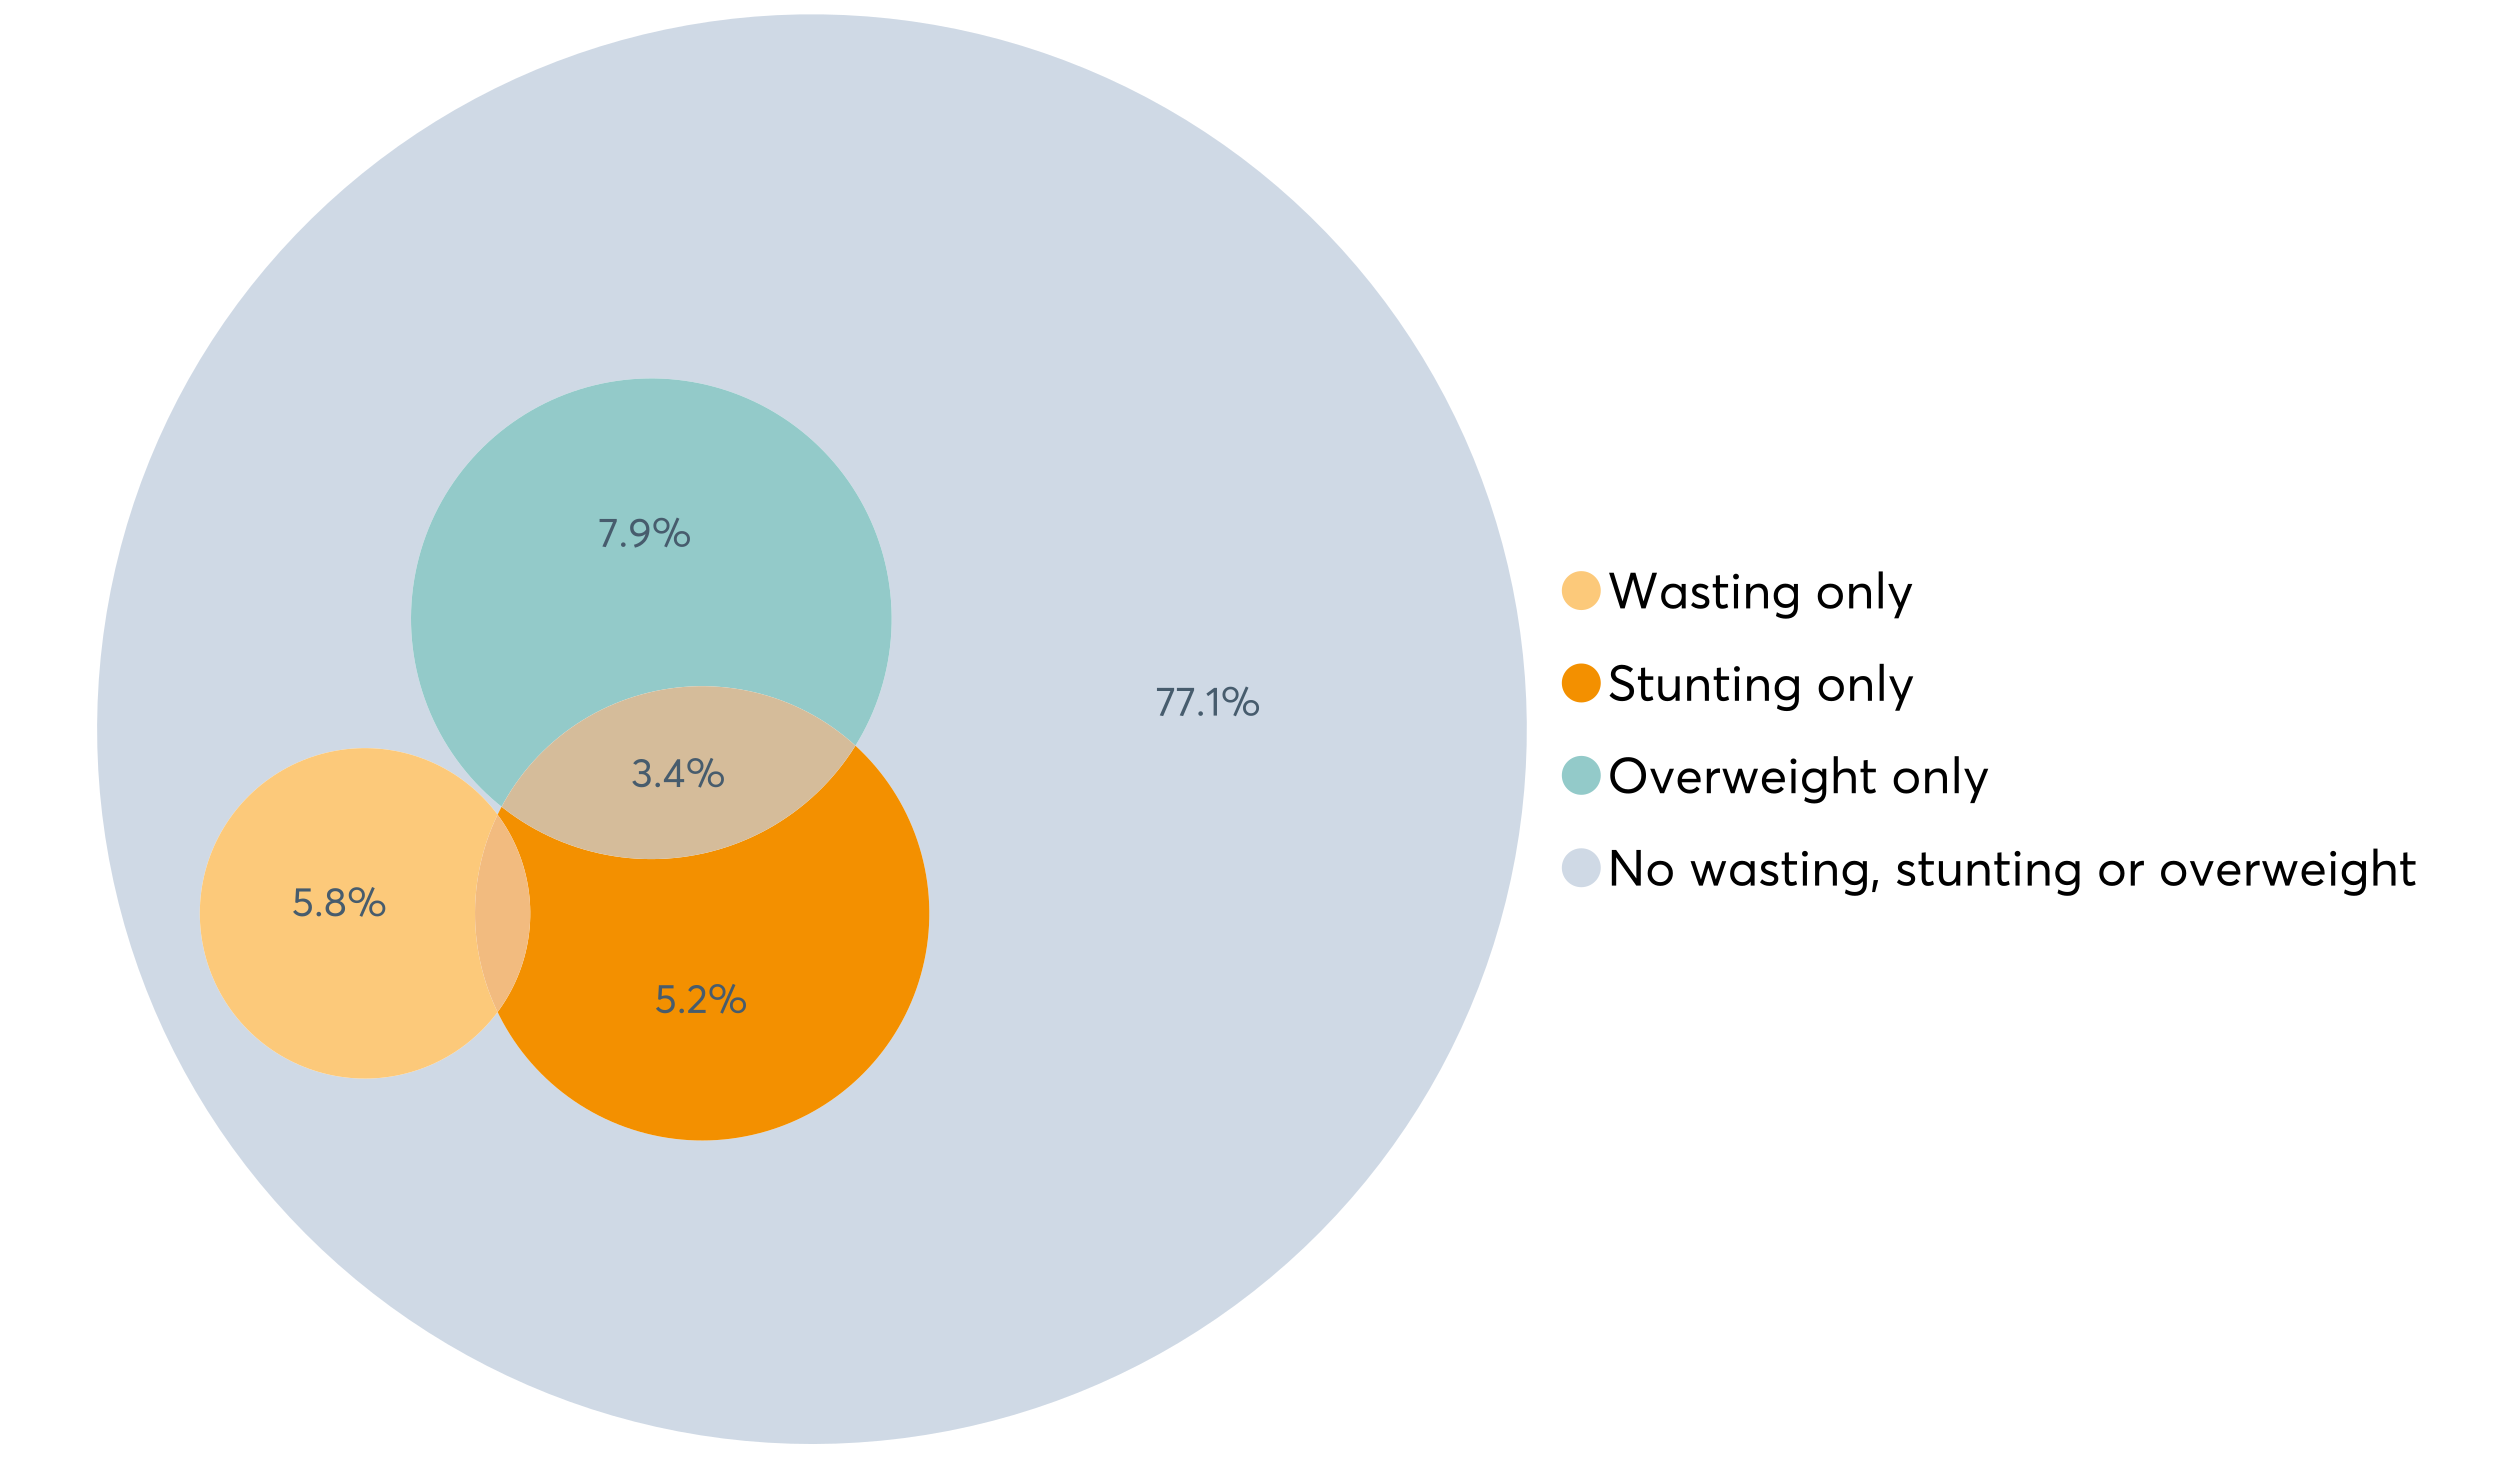 <?xml version="1.0" encoding="UTF-8"?>
<svg xmlns="http://www.w3.org/2000/svg" xmlns:xlink="http://www.w3.org/1999/xlink" width="1234.286pt" height="720pt" viewBox="0 0 1234.286 720" version="1.1">
<defs>
<g>
<symbol overflow="visible" id="glyph0-0">
<path style="stroke:none;" d=""/>
</symbol>
<symbol overflow="visible" id="glyph0-1">
<path style="stroke:none;" d="M 22.234 -17.609 L 24.547 -17.609 L 18.906 0 L 16.828 0 L 12.75 -14.438 L 12.734 -14.438 L 8.578 0 L 6.5 0 L 0.875 -17.609 L 3.172 -17.609 L 7.516 -3.547 L 7.562 -3.547 L 11.531 -17.609 L 13.891 -17.609 L 17.859 -3.5 L 17.891 -3.5 Z M 22.234 -17.609 "/>
</symbol>
<symbol overflow="visible" id="glyph0-2">
<path style="stroke:none;" d="M 11.297 -12.078 L 13.297 -12.078 L 13.297 0 L 11.359 0 L 11.359 -1.906 L 11.344 -1.906 C 10.312 -0.531 8.906 0.156 7.125 0.156 C 5.414 0.156 4 -0.406 2.875 -1.531 C 1.75 -2.656 1.188 -4.129 1.188 -5.953 C 1.188 -7.742 1.742 -9.238 2.859 -10.438 C 3.984 -11.633 5.395 -12.234 7.094 -12.234 C 8.812 -12.234 10.203 -11.578 11.266 -10.266 L 11.297 -10.266 Z M 7.297 -1.688 C 8.422 -1.688 9.379 -2.086 10.172 -2.891 C 10.961 -3.691 11.359 -4.711 11.359 -5.953 C 11.359 -7.191 10.973 -8.238 10.203 -9.094 C 9.441 -9.945 8.477 -10.375 7.312 -10.375 C 6.156 -10.375 5.18 -9.961 4.391 -9.141 C 3.609 -8.328 3.219 -7.266 3.219 -5.953 C 3.219 -4.711 3.594 -3.691 4.344 -2.891 C 5.102 -2.086 6.086 -1.688 7.297 -1.688 Z M 7.297 -1.688 "/>
</symbol>
<symbol overflow="visible" id="glyph0-3">
<path style="stroke:none;" d="M 5.609 0.156 C 3.734 0.156 2.156 -0.426 0.875 -1.594 L 1.906 -3.094 C 2.945 -2.133 4.18 -1.656 5.609 -1.656 C 6.305 -1.656 6.859 -1.812 7.266 -2.125 C 7.68 -2.445 7.891 -2.832 7.891 -3.281 C 7.891 -3.738 7.688 -4.086 7.281 -4.328 C 6.875 -4.566 6.164 -4.859 5.156 -5.203 C 5.094 -5.223 5.047 -5.242 5.016 -5.266 C 3.836 -5.672 2.938 -6.141 2.312 -6.672 C 1.695 -7.203 1.391 -7.973 1.391 -8.984 C 1.391 -9.91 1.766 -10.68 2.516 -11.297 C 3.266 -11.922 4.223 -12.234 5.391 -12.234 C 6.922 -12.234 8.301 -11.738 9.531 -10.75 L 8.484 -9.156 C 7.523 -9.977 6.457 -10.391 5.281 -10.391 C 4.801 -10.391 4.367 -10.258 3.984 -10 C 3.609 -9.738 3.422 -9.398 3.422 -8.984 C 3.422 -8.555 3.609 -8.207 3.984 -7.938 C 4.359 -7.676 4.93 -7.395 5.703 -7.094 C 5.836 -7.039 6.082 -6.945 6.438 -6.812 C 6.789 -6.688 7.023 -6.598 7.141 -6.547 C 7.254 -6.492 7.453 -6.406 7.734 -6.281 C 8.016 -6.164 8.207 -6.078 8.312 -6.016 C 8.414 -5.961 8.566 -5.867 8.766 -5.734 C 8.973 -5.598 9.113 -5.477 9.188 -5.375 C 9.258 -5.281 9.359 -5.148 9.484 -4.984 C 9.609 -4.816 9.695 -4.656 9.75 -4.5 C 9.801 -4.344 9.844 -4.16 9.875 -3.953 C 9.906 -3.742 9.922 -3.523 9.922 -3.297 C 9.922 -2.305 9.547 -1.484 8.797 -0.828 C 8.055 -0.172 6.992 0.156 5.609 0.156 Z M 5.609 0.156 "/>
</symbol>
<symbol overflow="visible" id="glyph0-4">
<path style="stroke:none;" d="M 5.328 0.156 C 3.234 0.156 2.188 -1.094 2.188 -3.594 L 2.188 -10.344 L 0.641 -10.344 L 0.641 -12.078 L 2.188 -12.078 L 2.188 -16.203 L 4.188 -16.422 L 4.188 -12.078 L 8.219 -12.078 L 8.219 -10.344 L 4.188 -10.344 L 4.188 -3.891 C 4.188 -3.148 4.297 -2.602 4.516 -2.25 C 4.742 -1.906 5.133 -1.734 5.688 -1.734 C 6.312 -1.734 6.988 -1.941 7.719 -2.359 L 8.266 -0.594 C 7.367 -0.094 6.391 0.156 5.328 0.156 Z M 5.328 0.156 "/>
</symbol>
<symbol overflow="visible" id="glyph0-5">
<path style="stroke:none;" d="M 3.094 -14.312 C 2.688 -14.312 2.344 -14.445 2.062 -14.719 C 1.789 -15 1.656 -15.336 1.656 -15.734 C 1.656 -16.129 1.789 -16.461 2.062 -16.734 C 2.344 -17.004 2.688 -17.141 3.094 -17.141 C 3.5 -17.141 3.844 -17 4.125 -16.719 C 4.406 -16.438 4.547 -16.109 4.547 -15.734 C 4.547 -15.336 4.406 -15 4.125 -14.719 C 3.844 -14.445 3.5 -14.312 3.094 -14.312 Z M 2.078 0 L 2.078 -12.078 L 4.094 -12.078 L 4.094 0 Z M 2.078 0 "/>
</symbol>
<symbol overflow="visible" id="glyph0-6">
<path style="stroke:none;" d="M 8.344 -12.234 C 9.676 -12.234 10.727 -11.805 11.5 -10.953 C 12.281 -10.098 12.672 -8.836 12.672 -7.172 L 12.672 0 L 10.672 0 L 10.672 -6.594 C 10.672 -9.113 9.688 -10.375 7.719 -10.375 C 6.562 -10.375 5.641 -9.988 4.953 -9.219 C 4.266 -8.445 3.922 -7.383 3.922 -6.031 L 3.922 0 L 1.906 0 L 1.906 -12.078 L 3.922 -12.078 L 3.922 -9.969 L 3.938 -9.969 C 5 -11.477 6.469 -12.234 8.344 -12.234 Z M 8.344 -12.234 "/>
</symbol>
<symbol overflow="visible" id="glyph0-7">
<path style="stroke:none;" d="M 11.094 -12.078 L 13.078 -12.078 L 13.078 -0.922 C 13.078 0.93 12.594 2.391 11.625 3.453 C 10.656 4.523 9.16 5.062 7.141 5.062 C 5.328 5.062 3.691 4.625 2.234 3.75 L 2.703 1.891 C 4.211 2.734 5.66 3.156 7.047 3.156 C 8.348 3.156 9.348 2.816 10.047 2.141 C 10.754 1.473 11.109 0.629 11.109 -0.391 L 11.109 -2.078 L 11.062 -2.078 C 10.051 -0.836 8.688 -0.219 6.969 -0.219 C 5.312 -0.219 3.922 -0.77 2.797 -1.875 C 1.672 -2.988 1.109 -4.43 1.109 -6.203 C 1.109 -7.922 1.66 -9.352 2.766 -10.5 C 3.867 -11.656 5.238 -12.234 6.875 -12.234 C 8.57 -12.234 9.961 -11.617 11.047 -10.391 L 11.094 -10.391 Z M 7.125 -2.109 C 8.332 -2.109 9.305 -2.5 10.047 -3.281 C 10.797 -4.07 11.172 -5.078 11.172 -6.297 C 11.172 -7.492 10.785 -8.469 10.016 -9.219 C 9.242 -9.969 8.281 -10.344 7.125 -10.344 C 5.977 -10.344 5.031 -9.957 4.281 -9.188 C 3.539 -8.426 3.172 -7.457 3.172 -6.281 C 3.172 -5.02 3.551 -4.008 4.312 -3.25 C 5.07 -2.488 6.008 -2.109 7.125 -2.109 Z M 7.125 -2.109 "/>
</symbol>
<symbol overflow="visible" id="glyph0-8">
<path style="stroke:none;" d=""/>
</symbol>
<symbol overflow="visible" id="glyph0-9">
<path style="stroke:none;" d="M 7.422 0.156 C 5.566 0.156 4.062 -0.43 2.906 -1.609 C 1.75 -2.785 1.172 -4.258 1.172 -6.031 C 1.172 -7.801 1.75 -9.273 2.906 -10.453 C 4.062 -11.641 5.566 -12.234 7.422 -12.234 C 9.203 -12.234 10.68 -11.656 11.859 -10.5 C 13.035 -9.344 13.625 -7.852 13.625 -6.031 C 13.625 -4.207 13.035 -2.719 11.859 -1.562 C 10.68 -0.414 9.203 0.156 7.422 0.156 Z M 7.422 -1.688 C 8.598 -1.688 9.586 -2.094 10.391 -2.906 C 11.191 -3.727 11.594 -4.77 11.594 -6.031 C 11.594 -7.301 11.191 -8.344 10.391 -9.156 C 9.598 -9.969 8.609 -10.375 7.422 -10.375 C 6.18 -10.375 5.164 -9.953 4.375 -9.109 C 3.594 -8.273 3.203 -7.242 3.203 -6.016 C 3.203 -4.797 3.594 -3.77 4.375 -2.938 C 5.164 -2.102 6.18 -1.688 7.422 -1.688 Z M 7.422 -1.688 "/>
</symbol>
<symbol overflow="visible" id="glyph0-10">
<path style="stroke:none;" d="M 2.078 0 L 2.078 -18.266 L 4.094 -18.266 L 4.094 0 Z M 2.078 0 "/>
</symbol>
<symbol overflow="visible" id="glyph0-11">
<path style="stroke:none;" d="M 10.344 -12.078 L 12.484 -12.078 L 5.656 4.906 L 3.516 4.906 L 5.688 -0.5 L 0.578 -12.078 L 2.734 -12.078 L 6.656 -2.875 L 6.703 -2.875 Z M 10.344 -12.078 "/>
</symbol>
<symbol overflow="visible" id="glyph0-12">
<path style="stroke:none;" d="M 7.344 0.156 C 4.875 0.156 2.789 -0.754 1.094 -2.578 L 2.484 -4.219 C 3.098 -3.457 3.844 -2.879 4.719 -2.484 C 5.594 -2.086 6.477 -1.891 7.375 -1.891 C 8.457 -1.891 9.328 -2.129 9.984 -2.609 C 10.641 -3.086 10.969 -3.75 10.969 -4.594 C 10.969 -5.051 10.891 -5.445 10.734 -5.781 C 10.578 -6.113 10.305 -6.406 9.922 -6.656 C 9.547 -6.914 9.176 -7.125 8.812 -7.281 C 8.457 -7.438 7.953 -7.641 7.297 -7.891 C 7.18 -7.941 7.086 -7.973 7.016 -7.984 C 6.367 -8.223 5.844 -8.426 5.438 -8.594 C 5.039 -8.77 4.582 -9.016 4.062 -9.328 C 3.539 -9.641 3.133 -9.957 2.844 -10.281 C 2.551 -10.602 2.297 -11.008 2.078 -11.5 C 1.867 -11.988 1.766 -12.531 1.766 -13.125 C 1.766 -14.438 2.285 -15.535 3.328 -16.422 C 4.367 -17.316 5.641 -17.773 7.141 -17.797 C 9.129 -17.797 10.992 -17.109 12.734 -15.734 L 11.406 -14.047 C 10.039 -15.203 8.617 -15.781 7.141 -15.781 C 6.285 -15.781 5.551 -15.551 4.938 -15.094 C 4.32 -14.645 4.016 -14.02 4.016 -13.219 C 4.016 -12.895 4.082 -12.594 4.219 -12.312 C 4.352 -12.039 4.5 -11.816 4.656 -11.641 C 4.82 -11.473 5.113 -11.281 5.531 -11.062 C 5.945 -10.852 6.273 -10.691 6.516 -10.578 C 6.754 -10.473 7.172 -10.305 7.766 -10.078 C 9.586 -9.379 10.785 -8.832 11.359 -8.438 C 12.598 -7.594 13.219 -6.383 13.219 -4.812 C 13.219 -3.258 12.645 -2.039 11.5 -1.156 C 10.352 -0.281 8.969 0.156 7.344 0.156 Z M 7.344 0.156 "/>
</symbol>
<symbol overflow="visible" id="glyph0-13">
<path style="stroke:none;" d="M 10.203 -12.078 L 12.203 -12.078 L 12.203 0 L 10.203 0 L 10.203 -2.016 L 10.172 -2.016 C 9.16 -0.566 7.836 0.156 6.203 0.156 C 4.766 0.156 3.645 -0.258 2.844 -1.094 C 2.051 -1.938 1.656 -3.203 1.656 -4.891 L 1.656 -12.078 L 3.672 -12.078 L 3.672 -5.453 C 3.672 -4.117 3.914 -3.156 4.406 -2.562 C 4.895 -1.977 5.633 -1.688 6.625 -1.688 C 7.613 -1.688 8.457 -2.094 9.156 -2.906 C 9.852 -3.727 10.203 -4.836 10.203 -6.234 Z M 10.203 -12.078 "/>
</symbol>
<symbol overflow="visible" id="glyph0-14">
<path style="stroke:none;" d="M 10.328 0.156 C 7.711 0.156 5.582 -0.691 3.938 -2.391 C 2.289 -4.086 1.469 -6.223 1.469 -8.797 C 1.469 -11.379 2.289 -13.523 3.938 -15.234 C 5.582 -16.941 7.711 -17.797 10.328 -17.797 C 12.836 -17.797 14.926 -16.961 16.594 -15.297 C 18.27 -13.629 19.109 -11.469 19.109 -8.812 C 19.109 -6.164 18.27 -4.008 16.594 -2.344 C 14.926 -0.676 12.836 0.156 10.328 0.156 Z M 10.328 -1.906 C 12.172 -1.906 13.719 -2.555 14.969 -3.859 C 16.219 -5.16 16.844 -6.812 16.844 -8.812 C 16.844 -10.82 16.219 -12.477 14.969 -13.781 C 13.719 -15.082 12.172 -15.734 10.328 -15.734 C 8.391 -15.734 6.801 -15.066 5.562 -13.734 C 4.32 -12.398 3.703 -10.754 3.703 -8.797 C 3.703 -6.848 4.32 -5.211 5.562 -3.891 C 6.801 -2.566 8.391 -1.906 10.328 -1.906 Z M 10.328 -1.906 "/>
</symbol>
<symbol overflow="visible" id="glyph0-15">
<path style="stroke:none;" d="M 10.203 -12.078 L 12.375 -12.078 L 7.469 0 L 5.531 0 L 0.594 -12.078 L 2.75 -12.078 L 6.469 -2.562 L 6.547 -2.562 Z M 10.203 -12.078 "/>
</symbol>
<symbol overflow="visible" id="glyph0-16">
<path style="stroke:none;" d="M 12.562 -6.234 C 12.562 -6.098 12.551 -5.922 12.531 -5.703 L 12.5 -5.406 L 3.203 -5.406 C 3.336 -4.281 3.77 -3.379 4.5 -2.703 C 5.238 -2.023 6.156 -1.688 7.25 -1.688 C 8.656 -1.688 9.785 -2.234 10.641 -3.328 L 12.062 -2.109 C 10.883 -0.598 9.254 0.156 7.172 0.156 C 5.43 0.156 3.992 -0.414 2.859 -1.562 C 1.734 -2.719 1.172 -4.207 1.172 -6.031 C 1.172 -7.832 1.719 -9.316 2.812 -10.484 C 3.914 -11.648 5.297 -12.234 6.953 -12.234 C 8.617 -12.234 9.969 -11.672 11 -10.547 C 12.039 -9.422 12.562 -7.984 12.562 -6.234 Z M 9.406 -9.469 C 8.789 -10.07 8.004 -10.375 7.047 -10.375 C 6.086 -10.375 5.266 -10.078 4.578 -9.484 C 3.891 -8.898 3.457 -8.098 3.281 -7.078 L 10.562 -7.078 C 10.406 -8.078 10.02 -8.875 9.406 -9.469 Z M 9.406 -9.469 "/>
</symbol>
<symbol overflow="visible" id="glyph0-17">
<path style="stroke:none;" d="M 7.891 -12.234 C 8.141 -12.234 8.305 -12.223 8.391 -12.203 L 8.391 -9.969 C 8.023 -10.008 7.758 -10.031 7.594 -10.031 C 6.469 -10.031 5.57 -9.641 4.906 -8.859 C 4.25 -8.078 3.922 -7.066 3.922 -5.828 L 3.922 0 L 1.906 0 L 1.906 -12.078 L 3.922 -12.078 L 3.922 -9.953 L 3.938 -9.953 C 4.883 -11.473 6.203 -12.234 7.891 -12.234 Z M 7.891 -12.234 "/>
</symbol>
<symbol overflow="visible" id="glyph0-18">
<path style="stroke:none;" d="M 16.297 -12.078 L 18.344 -12.078 L 14.141 0 L 12.25 0 L 9.531 -8.812 L 9.5 -8.812 L 6.75 0 L 4.906 0 L 0.719 -12.078 L 2.75 -12.078 L 5.828 -3.047 L 5.875 -3.047 L 8.641 -12.078 L 10.375 -12.078 L 13.172 -3.047 L 13.219 -3.047 Z M 16.297 -12.078 "/>
</symbol>
<symbol overflow="visible" id="glyph0-19">
<path style="stroke:none;" d="M 8.406 -12.234 C 9.781 -12.234 10.852 -11.816 11.625 -10.984 C 12.406 -10.16 12.797 -8.914 12.797 -7.25 L 12.797 0 L 10.797 0 L 10.797 -6.672 C 10.797 -9.141 9.812 -10.375 7.844 -10.375 C 6.633 -10.375 5.676 -9.992 4.969 -9.234 C 4.27 -8.473 3.922 -7.422 3.922 -6.078 L 3.922 0 L 1.906 0 L 1.906 -18.266 L 3.922 -18.266 L 3.922 -10.094 L 3.969 -10.094 C 4.977 -11.52 6.457 -12.234 8.406 -12.234 Z M 8.406 -12.234 "/>
</symbol>
<symbol overflow="visible" id="glyph0-20">
<path style="stroke:none;" d="M 14.359 -17.609 L 16.531 -17.609 L 16.531 0 L 14.312 0 L 4.438 -13.891 L 4.391 -13.891 L 4.391 0 L 2.234 0 L 2.234 -17.609 L 4.359 -17.609 L 14.312 -3.578 L 14.359 -3.578 Z M 14.359 -17.609 "/>
</symbol>
<symbol overflow="visible" id="glyph0-21">
<path style="stroke:none;" d="M 0.797 3.219 L 1.594 -2.734 L 3.797 -2.734 L 2.281 3.219 Z M 0.797 3.219 "/>
</symbol>
<symbol overflow="visible" id="glyph1-0">
<path style="stroke:none;" d=""/>
</symbol>
<symbol overflow="visible" id="glyph1-1">
<path style="stroke:none;" d="M 7.344 -7.094 C 8.07 -6.812 8.641 -6.375 9.047 -5.781 C 9.461 -5.188 9.672 -4.484 9.672 -3.672 C 9.672 -2.555 9.25 -1.645 8.406 -0.938 C 7.57 -0.227 6.52 0.125 5.25 0.125 C 4.113 0.125 3.133 -0.117 2.312 -0.609 C 1.5 -1.109 0.914 -1.77 0.562 -2.594 L 2.016 -3.266 C 2.555 -2.055 3.598 -1.453 5.141 -1.453 C 5.941 -1.453 6.613 -1.68 7.156 -2.141 C 7.695 -2.598 7.969 -3.191 7.969 -3.922 C 7.969 -4.617 7.707 -5.195 7.188 -5.656 C 6.676 -6.125 5.938 -6.359 4.969 -6.359 L 3.828 -6.359 L 3.828 -7.828 L 5.156 -7.828 C 5.988 -7.828 6.609 -8.035 7.016 -8.453 C 7.43 -8.867 7.641 -9.391 7.641 -10.016 C 7.641 -10.672 7.391 -11.203 6.891 -11.609 C 6.398 -12.023 5.789 -12.234 5.062 -12.234 C 3.883 -12.234 2.992 -11.789 2.391 -10.906 L 1.031 -11.641 C 1.406 -12.305 1.941 -12.832 2.641 -13.219 C 3.336 -13.613 4.16 -13.812 5.109 -13.812 C 6.316 -13.812 7.316 -13.488 8.109 -12.844 C 8.91 -12.195 9.312 -11.328 9.312 -10.234 C 9.312 -9.555 9.141 -8.941 8.797 -8.391 C 8.453 -7.836 7.969 -7.414 7.344 -7.125 Z M 7.344 -7.094 "/>
</symbol>
<symbol overflow="visible" id="glyph1-2">
<path style="stroke:none;" d="M 2.406 0.125 C 2.07 0.125 1.797 0.016 1.578 -0.203 C 1.359 -0.422 1.25 -0.688 1.25 -1 C 1.25 -1.312 1.359 -1.578 1.578 -1.797 C 1.797 -2.023 2.07 -2.141 2.406 -2.141 C 2.719 -2.141 2.984 -2.023 3.203 -1.797 C 3.43 -1.578 3.547 -1.312 3.547 -1 C 3.547 -0.688 3.43 -0.422 3.203 -0.203 C 2.984 0.016 2.719 0.125 2.406 0.125 Z M 2.406 0.125 "/>
</symbol>
<symbol overflow="visible" id="glyph1-3">
<path style="stroke:none;" d="M 6.984 0 L 6.984 -2.406 L 0.625 -2.406 L 0.625 -3.609 L 7.234 -13.703 L 8.656 -13.703 L 8.656 -3.922 L 10.641 -3.922 L 10.641 -2.406 L 8.656 -2.406 L 8.656 0 Z M 2.625 -3.891 L 7.016 -3.891 L 7.016 -10.641 Z M 2.625 -3.891 "/>
</symbol>
<symbol overflow="visible" id="glyph1-4">
<path style="stroke:none;" d="M 7.531 0.344 L 6.219 -0.219 L 12.422 -14.391 L 13.734 -13.812 Z M 4.859 -6.438 C 3.742 -6.438 2.801 -6.801 2.031 -7.531 C 1.27 -8.27 0.891 -9.223 0.891 -10.391 C 0.891 -11.473 1.258 -12.391 2 -13.141 C 2.738 -13.898 3.691 -14.281 4.859 -14.281 C 5.984 -14.281 6.93 -13.922 7.703 -13.203 C 8.473 -12.484 8.859 -11.547 8.859 -10.391 C 8.859 -9.285 8.484 -8.348 7.734 -7.578 C 6.992 -6.816 6.035 -6.438 4.859 -6.438 Z M 4.891 -7.719 C 5.641 -7.719 6.254 -7.973 6.734 -8.484 C 7.211 -8.992 7.453 -9.625 7.453 -10.375 C 7.453 -11.145 7.203 -11.77 6.703 -12.25 C 6.211 -12.738 5.609 -12.984 4.891 -12.984 C 4.129 -12.984 3.508 -12.734 3.031 -12.234 C 2.551 -11.734 2.312 -11.113 2.312 -10.375 C 2.312 -9.582 2.555 -8.941 3.047 -8.453 C 3.535 -7.961 4.148 -7.719 4.891 -7.719 Z M 14.969 0.125 C 13.852 0.125 12.91 -0.238 12.141 -0.969 C 11.379 -1.707 11 -2.656 11 -3.812 C 11 -4.895 11.367 -5.816 12.109 -6.578 C 12.859 -7.336 13.812 -7.719 14.969 -7.719 C 16.082 -7.719 17.023 -7.348 17.797 -6.609 C 18.566 -5.879 18.953 -4.945 18.953 -3.812 C 18.953 -2.707 18.582 -1.773 17.844 -1.016 C 17.113 -0.254 16.156 0.125 14.969 0.125 Z M 14.969 -1.156 C 15.738 -1.156 16.363 -1.406 16.844 -1.906 C 17.32 -2.414 17.562 -3.039 17.562 -3.781 C 17.562 -4.57 17.312 -5.207 16.812 -5.688 C 16.312 -6.176 15.695 -6.422 14.969 -6.422 C 14.219 -6.422 13.602 -6.164 13.125 -5.656 C 12.656 -5.156 12.422 -4.531 12.422 -3.781 C 12.422 -3.008 12.664 -2.379 13.156 -1.891 C 13.645 -1.398 14.25 -1.156 14.969 -1.156 Z M 14.969 -1.156 "/>
</symbol>
<symbol overflow="visible" id="glyph1-5">
<path style="stroke:none;" d="M 0.531 -13.703 L 9.016 -13.703 L 9.016 -12.516 L 3.594 0.234 L 1.906 -0.094 L 7.156 -12.141 L 0.531 -12.141 Z M 0.531 -13.703 "/>
</symbol>
<symbol overflow="visible" id="glyph1-6">
<path style="stroke:none;" d="M 3.984 0 L 3.984 -11.656 L 1.25 -9.609 L 0.422 -10.859 L 4.266 -13.703 L 5.656 -13.703 L 5.656 0 Z M 3.984 0 "/>
</symbol>
<symbol overflow="visible" id="glyph1-7">
<path style="stroke:none;" d="M 5.688 -8.688 C 6.945 -8.688 8 -8.289 8.844 -7.5 C 9.688 -6.707 10.109 -5.648 10.109 -4.328 C 10.109 -3.023 9.648 -1.953 8.734 -1.109 C 7.816 -0.273 6.688 0.141 5.344 0.141 C 4.395 0.141 3.52 -0.062 2.719 -0.469 C 1.914 -0.875 1.273 -1.438 0.797 -2.156 L 2.047 -3.109 C 2.367 -2.586 2.805 -2.176 3.359 -1.875 C 3.91 -1.582 4.531 -1.438 5.219 -1.438 C 6.113 -1.438 6.867 -1.711 7.484 -2.266 C 8.098 -2.816 8.406 -3.508 8.406 -4.344 C 8.406 -5.238 8.098 -5.941 7.484 -6.453 C 6.867 -6.961 6.125 -7.219 5.25 -7.219 C 4.207 -7.219 3.398 -6.961 2.828 -6.453 L 1.859 -6.766 L 2.25 -13.703 L 9.484 -13.703 L 9.484 -12.141 L 3.828 -12.141 L 3.609 -8.297 C 4.367 -8.555 5.062 -8.688 5.688 -8.688 Z M 5.688 -8.688 "/>
</symbol>
<symbol overflow="visible" id="glyph1-8">
<path style="stroke:none;" d="M 7.938 -7.422 C 8.719 -7.16 9.348 -6.711 9.828 -6.078 C 10.305 -5.441 10.547 -4.672 10.547 -3.766 C 10.547 -2.609 10.086 -1.672 9.172 -0.953 C 8.254 -0.234 7.102 0.125 5.719 0.125 C 4.32 0.125 3.172 -0.242 2.266 -0.984 C 1.367 -1.723 0.922 -2.648 0.922 -3.766 C 0.922 -4.672 1.16 -5.441 1.641 -6.078 C 2.117 -6.711 2.742 -7.16 3.516 -7.422 L 3.516 -7.438 C 3.004 -7.594 2.555 -7.938 2.172 -8.469 C 1.785 -9 1.594 -9.617 1.594 -10.328 C 1.594 -11.398 1.977 -12.25 2.75 -12.875 C 3.52 -13.5 4.508 -13.812 5.719 -13.812 C 6.957 -13.812 7.957 -13.492 8.719 -12.859 C 9.488 -12.223 9.875 -11.379 9.875 -10.328 C 9.875 -9.641 9.676 -9.023 9.281 -8.484 C 8.883 -7.941 8.438 -7.594 7.938 -7.438 Z M 5.719 -12.328 C 4.977 -12.328 4.375 -12.117 3.906 -11.703 C 3.438 -11.285 3.203 -10.785 3.203 -10.203 C 3.203 -9.578 3.438 -9.078 3.906 -8.703 C 4.375 -8.328 4.977 -8.141 5.719 -8.141 C 6.477 -8.141 7.094 -8.328 7.562 -8.703 C 8.039 -9.078 8.281 -9.578 8.281 -10.203 C 8.281 -10.816 8.035 -11.32 7.547 -11.719 C 7.055 -12.125 6.445 -12.328 5.719 -12.328 Z M 5.719 -1.391 C 6.633 -1.391 7.379 -1.641 7.953 -2.141 C 8.523 -2.641 8.812 -3.242 8.812 -3.953 C 8.812 -4.734 8.523 -5.363 7.953 -5.844 C 7.379 -6.332 6.633 -6.578 5.719 -6.578 C 4.789 -6.578 4.039 -6.332 3.469 -5.844 C 2.895 -5.363 2.609 -4.734 2.609 -3.953 C 2.609 -3.211 2.906 -2.598 3.5 -2.109 C 4.102 -1.629 4.844 -1.391 5.719 -1.391 Z M 5.719 -1.391 "/>
</symbol>
<symbol overflow="visible" id="glyph1-9">
<path style="stroke:none;" d="M 3.328 -1.531 L 9.406 -1.531 L 9.406 0 L 0.797 0 L 0.781 -1.156 L 5.469 -5.938 C 6.156 -6.656 6.676 -7.289 7.031 -7.844 C 7.383 -8.406 7.562 -8.992 7.562 -9.609 C 7.562 -10.367 7.32 -10.992 6.844 -11.484 C 6.363 -11.984 5.742 -12.234 4.984 -12.234 C 3.672 -12.234 2.688 -11.613 2.031 -10.375 L 0.797 -11.219 C 1.672 -12.945 3.098 -13.812 5.078 -13.812 C 6.223 -13.812 7.203 -13.445 8.016 -12.719 C 8.828 -11.988 9.234 -11.016 9.234 -9.797 C 9.234 -9.004 9.051 -8.25 8.688 -7.531 C 8.332 -6.812 7.734 -6.031 6.891 -5.188 L 3.328 -1.578 Z M 3.328 -1.531 "/>
</symbol>
<symbol overflow="visible" id="glyph1-10">
<path style="stroke:none;" d="M 5.688 -13.812 C 7.051 -13.812 8.191 -13.312 9.109 -12.312 C 10.023 -11.32 10.484 -10.031 10.484 -8.438 C 10.484 -7.238 10.273 -6.109 9.859 -5.047 C 9.453 -3.984 8.91 -3.082 8.234 -2.344 C 7.555 -1.602 6.797 -0.988 5.953 -0.5 C 5.109 -0.02 4.234 0.305 3.328 0.484 L 2.844 -0.953 C 4.207 -1.297 5.398 -1.906 6.422 -2.781 C 7.453 -3.656 8.16 -4.801 8.547 -6.219 L 8.516 -6.234 C 7.598 -5.43 6.461 -5.031 5.109 -5.031 C 3.898 -5.031 2.898 -5.422 2.109 -6.203 C 1.328 -6.984 0.938 -8.023 0.938 -9.328 C 0.938 -10.609 1.391 -11.676 2.297 -12.531 C 3.203 -13.383 4.332 -13.812 5.688 -13.812 Z M 5.469 -6.578 C 6.156 -6.578 6.801 -6.75 7.406 -7.094 C 8.008 -7.438 8.492 -7.895 8.859 -8.469 L 8.859 -8.578 C 8.859 -9.68 8.562 -10.57 7.969 -11.25 C 7.375 -11.926 6.617 -12.266 5.703 -12.266 C 4.797 -12.266 4.055 -11.977 3.484 -11.406 C 2.91 -10.832 2.625 -10.141 2.625 -9.328 C 2.625 -8.504 2.883 -7.836 3.406 -7.328 C 3.926 -6.828 4.613 -6.578 5.469 -6.578 Z M 5.469 -6.578 "/>
</symbol>
</g>
</defs>
<g id="surface132920">
<path style=" stroke:none;fill-rule:nonzero;fill:rgb(98.824%,78.824%,47.843%);fill-opacity:1;" d="M 790.324 291.582 C 790.324 296.891 786.02 301.195 780.711 301.195 C 775.398 301.195 771.094 296.891 771.094 291.582 C 771.094 286.273 775.398 281.969 780.711 281.969 C 786.02 281.969 790.324 286.273 790.324 291.582 "/>
<g style="fill:rgb(0%,0%,0%);fill-opacity:1;">
  <use xlink:href="#glyph0-1" x="793.543" y="300.387"/>
  <use xlink:href="#glyph0-2" x="818.944" y="300.387"/>
  <use xlink:href="#glyph0-3" x="834.026" y="300.387"/>
  <use xlink:href="#glyph0-4" x="844.965" y="300.387"/>
  <use xlink:href="#glyph0-5" x="853.994" y="300.387"/>
  <use xlink:href="#glyph0-6" x="860.195" y="300.387"/>
  <use xlink:href="#glyph0-7" x="874.583" y="300.387"/>
  <use xlink:href="#glyph0-8" x="889.441" y="300.387"/>
  <use xlink:href="#glyph0-9" x="896.263" y="300.387"/>
  <use xlink:href="#glyph0-6" x="911.072" y="300.387"/>
  <use xlink:href="#glyph0-10" x="925.459" y="300.387"/>
  <use xlink:href="#glyph0-11" x="931.66" y="300.387"/>
</g>
<path style=" stroke:none;fill-rule:nonzero;fill:rgb(95.294%,56.471%,0%);fill-opacity:1;" d="M 790.324 337.195 C 790.324 342.504 786.02 346.809 780.711 346.809 C 775.398 346.809 771.094 342.504 771.094 337.195 C 771.094 331.883 775.398 327.578 780.711 327.578 C 786.02 327.578 790.324 331.883 790.324 337.195 "/>
<g style="fill:rgb(0%,0%,0%);fill-opacity:1;">
  <use xlink:href="#glyph0-12" x="793.543" y="346"/>
  <use xlink:href="#glyph0-4" x="808.029" y="346"/>
  <use xlink:href="#glyph0-13" x="817.059" y="346"/>
  <use xlink:href="#glyph0-6" x="831.049" y="346"/>
  <use xlink:href="#glyph0-4" x="845.436" y="346"/>
  <use xlink:href="#glyph0-5" x="854.465" y="346"/>
  <use xlink:href="#glyph0-6" x="860.667" y="346"/>
  <use xlink:href="#glyph0-7" x="875.054" y="346"/>
  <use xlink:href="#glyph0-8" x="889.913" y="346"/>
  <use xlink:href="#glyph0-9" x="896.734" y="346"/>
  <use xlink:href="#glyph0-6" x="911.543" y="346"/>
  <use xlink:href="#glyph0-10" x="925.93" y="346"/>
  <use xlink:href="#glyph0-11" x="932.132" y="346"/>
</g>
<path style=" stroke:none;fill-rule:nonzero;fill:rgb(57.647%,79.216%,78.824%);fill-opacity:1;" d="M 790.324 382.805 C 790.324 388.117 786.02 392.422 780.711 392.422 C 775.398 392.422 771.094 388.117 771.094 382.805 C 771.094 377.496 775.398 373.191 780.711 373.191 C 786.02 373.191 790.324 377.496 790.324 382.805 "/>
<g style="fill:rgb(0%,0%,0%);fill-opacity:1;">
  <use xlink:href="#glyph0-14" x="793.543" y="391.613"/>
  <use xlink:href="#glyph0-15" x="814.107" y="391.613"/>
  <use xlink:href="#glyph0-16" x="827.08" y="391.613"/>
  <use xlink:href="#glyph0-17" x="840.773" y="391.613"/>
  <use xlink:href="#glyph0-18" x="849.628" y="391.613"/>
  <use xlink:href="#glyph0-16" x="868.679" y="391.613"/>
  <use xlink:href="#glyph0-5" x="882.372" y="391.613"/>
  <use xlink:href="#glyph0-7" x="888.573" y="391.613"/>
  <use xlink:href="#glyph0-19" x="903.432" y="391.613"/>
  <use xlink:href="#glyph0-4" x="917.918" y="391.613"/>
  <use xlink:href="#glyph0-8" x="926.947" y="391.613"/>
  <use xlink:href="#glyph0-9" x="933.769" y="391.613"/>
  <use xlink:href="#glyph0-6" x="948.578" y="391.613"/>
  <use xlink:href="#glyph0-10" x="962.965" y="391.613"/>
  <use xlink:href="#glyph0-11" x="969.166" y="391.613"/>
</g>
<path style=" stroke:none;fill-rule:nonzero;fill:rgb(81.176%,85.098%,89.804%);fill-opacity:1;" d="M 790.324 428.418 C 790.324 433.727 786.02 438.031 780.711 438.031 C 775.398 438.031 771.094 433.727 771.094 428.418 C 771.094 423.109 775.398 418.805 780.711 418.805 C 786.02 418.805 790.324 423.109 790.324 428.418 "/>
<g style="fill:rgb(0%,0%,0%);fill-opacity:1;">
  <use xlink:href="#glyph0-20" x="793.543" y="437.223"/>
  <use xlink:href="#glyph0-9" x="812.296" y="437.223"/>
  <use xlink:href="#glyph0-8" x="827.105" y="437.223"/>
  <use xlink:href="#glyph0-18" x="833.926" y="437.223"/>
  <use xlink:href="#glyph0-2" x="852.977" y="437.223"/>
  <use xlink:href="#glyph0-3" x="868.059" y="437.223"/>
  <use xlink:href="#glyph0-4" x="878.998" y="437.223"/>
  <use xlink:href="#glyph0-5" x="888.027" y="437.223"/>
  <use xlink:href="#glyph0-6" x="894.229" y="437.223"/>
  <use xlink:href="#glyph0-7" x="908.616" y="437.223"/>
  <use xlink:href="#glyph0-21" x="923.474" y="437.223"/>
  <use xlink:href="#glyph0-8" x="928.808" y="437.223"/>
  <use xlink:href="#glyph0-3" x="935.629" y="437.223"/>
  <use xlink:href="#glyph0-4" x="946.568" y="437.223"/>
  <use xlink:href="#glyph0-13" x="955.598" y="437.223"/>
  <use xlink:href="#glyph0-6" x="969.588" y="437.223"/>
  <use xlink:href="#glyph0-4" x="983.975" y="437.223"/>
  <use xlink:href="#glyph0-5" x="993.004" y="437.223"/>
  <use xlink:href="#glyph0-6" x="999.206" y="437.223"/>
  <use xlink:href="#glyph0-7" x="1013.593" y="437.223"/>
  <use xlink:href="#glyph0-8" x="1028.452" y="437.223"/>
  <use xlink:href="#glyph0-9" x="1035.273" y="437.223"/>
  <use xlink:href="#glyph0-17" x="1050.082" y="437.223"/>
  <use xlink:href="#glyph0-8" x="1058.938" y="437.223"/>
  <use xlink:href="#glyph0-9" x="1065.759" y="437.223"/>
  <use xlink:href="#glyph0-15" x="1080.568" y="437.223"/>
  <use xlink:href="#glyph0-16" x="1093.541" y="437.223"/>
  <use xlink:href="#glyph0-17" x="1107.234" y="437.223"/>
  <use xlink:href="#glyph0-18" x="1116.09" y="437.223"/>
  <use xlink:href="#glyph0-16" x="1135.14" y="437.223"/>
  <use xlink:href="#glyph0-5" x="1148.833" y="437.223"/>
  <use xlink:href="#glyph0-7" x="1155.034" y="437.223"/>
  <use xlink:href="#glyph0-19" x="1169.893" y="437.223"/>
  <use xlink:href="#glyph0-4" x="1184.379" y="437.223"/>
</g>
<path style=" stroke:none;fill-rule:nonzero;fill:rgb(81.176%,85.098%,89.804%);fill-opacity:1;" d="M 412.652 712.746 L 423.785 712.195 L 434.891 711.297 L 445.965 710.051 L 456.992 708.453 L 467.965 706.508 L 478.871 704.215 L 489.695 701.582 L 500.438 698.609 L 511.074 695.297 L 521.605 691.652 L 532.016 687.676 L 542.293 683.371 L 552.43 678.746 L 562.418 673.801 L 572.246 668.547 L 581.898 662.984 L 591.375 657.117 L 600.66 650.953 L 609.742 644.504 L 618.621 637.77 L 627.281 630.754 L 635.715 623.473 L 643.918 615.93 L 651.875 608.129 L 659.582 600.082 L 667.031 591.793 L 674.219 583.277 L 681.129 574.535 L 687.762 565.582 L 694.109 556.422 L 700.164 547.07 L 705.922 537.527 L 711.371 527.809 L 716.516 517.922 L 721.344 507.879 L 725.852 497.691 L 730.035 487.363 L 733.895 476.906 L 737.418 466.336 L 740.605 455.66 L 743.457 444.887 L 745.965 434.031 L 748.133 423.098 L 749.949 412.105 L 751.422 401.059 L 752.543 389.973 L 753.312 378.855 L 753.734 367.723 L 753.801 356.578 L 753.516 345.438 L 752.883 334.312 L 751.895 323.215 L 750.559 312.152 L 748.875 301.137 L 746.844 290.18 L 744.465 279.293 L 741.746 268.488 L 738.688 257.77 L 735.293 247.156 L 731.562 236.656 L 727.504 226.281 L 723.121 216.035 L 718.414 205.934 L 713.395 195.988 L 708.059 186.203 L 702.422 176.59 L 696.48 167.164 L 690.246 157.93 L 683.723 148.895 L 676.918 140.07 L 669.836 131.465 L 662.488 123.09 L 654.879 114.949 L 647.016 107.051 L 638.91 99.406 L 630.562 92.023 L 621.988 84.906 L 613.195 78.062 L 604.188 71.5 L 594.98 65.227 L 585.578 59.246 L 575.992 53.566 L 566.23 48.188 L 556.305 43.125 L 546.223 38.375 L 535.996 33.949 L 525.637 29.844 L 515.152 26.07 L 504.555 22.629 L 493.852 19.523 L 483.059 16.762 L 472.18 14.336 L 461.234 12.258 L 450.227 10.527 L 439.168 9.141 L 428.074 8.109 L 416.949 7.426 L 405.812 7.094 L 394.668 7.113 L 383.531 7.484 L 372.414 8.207 L 361.32 9.281 L 350.27 10.707 L 339.27 12.477 L 328.328 14.594 L 317.461 17.059 L 306.676 19.863 L 295.984 23.004 L 285.398 26.484 L 274.926 30.297 L 264.582 34.438 L 254.371 38.902 L 244.309 43.688 L 234.402 48.789 L 224.66 54.199 L 215.094 59.914 L 205.715 65.926 L 196.527 72.234 L 187.543 78.828 L 178.773 85.703 L 170.227 92.852 L 161.906 100.266 L 153.828 107.941 L 145.992 115.863 L 138.414 124.031 L 131.094 132.438 L 124.047 141.066 L 117.273 149.914 L 110.781 158.973 L 104.578 168.23 L 98.676 177.68 L 93.07 187.309 L 87.77 197.113 L 82.785 207.078 L 78.117 217.195 L 73.77 227.457 L 69.746 237.848 L 66.055 248.363 L 62.699 258.988 L 59.68 269.715 L 57 280.531 L 54.66 291.426 L 52.668 302.391 L 51.023 313.41 L 49.727 324.48 L 48.781 335.582 L 48.188 346.711 L 47.941 357.852 L 48.051 368.992 L 48.512 380.125 L 49.32 391.238 L 50.48 402.324 L 51.992 413.363 L 53.852 424.352 L 56.055 435.273 L 58.605 446.121 L 61.492 456.883 L 64.723 467.547 L 68.285 478.105 L 72.18 488.547 L 76.398 498.859 L 80.945 509.035 L 85.809 519.059 L 90.988 528.926 L 96.477 538.625 L 102.266 548.145 L 108.355 557.48 L 114.734 566.613 L 121.398 575.543 L 128.344 584.262 L 135.559 592.75 L 143.039 601.012 L 150.773 609.031 L 158.762 616.801 L 166.988 624.316 L 175.449 631.57 L 184.133 638.551 L 193.035 645.254 L 202.145 651.672 L 211.453 657.801 L 220.945 663.633 L 230.621 669.16 L 240.465 674.383 L 250.473 679.289 L 260.625 683.879 L 270.918 688.145 L 281.344 692.082 L 291.887 695.691 L 302.539 698.965 L 313.289 701.898 L 324.125 704.496 L 335.039 706.746 L 346.016 708.652 L 357.051 710.211 L 368.129 711.418 L 379.238 712.277 L 390.371 712.785 L 401.512 712.941 Z M 343.332 563.043 L 339.797 562.883 L 336.266 562.609 L 332.746 562.223 L 329.238 561.73 L 325.75 561.125 L 322.281 560.406 L 318.84 559.582 L 315.422 558.652 L 312.039 557.609 L 308.688 556.465 L 305.375 555.211 L 302.105 553.855 L 298.879 552.398 L 295.699 550.84 L 292.57 549.18 L 289.496 547.422 L 286.477 545.57 L 283.52 543.621 L 280.625 541.582 L 277.797 539.453 L 275.035 537.234 L 272.348 534.93 L 269.734 532.543 L 267.195 530.07 L 264.738 527.523 L 262.359 524.898 L 260.066 522.199 L 257.859 519.43 L 255.742 516.594 L 253.715 513.691 L 251.781 510.723 L 249.941 507.699 L 248.195 504.617 L 246.551 501.48 L 245.66 499.641 L 245.004 500.527 L 243.406 502.547 L 241.746 504.516 L 240.023 506.43 L 238.242 508.289 L 236.402 510.094 L 234.508 511.836 L 232.555 513.52 L 230.555 515.141 L 228.504 516.699 L 226.402 518.191 L 224.258 519.613 L 222.066 520.969 L 219.836 522.254 L 217.562 523.469 L 215.254 524.613 L 212.91 525.684 L 210.535 526.676 L 208.129 527.598 L 205.695 528.438 L 203.234 529.203 L 200.754 529.891 L 198.25 530.5 L 195.73 531.031 L 193.195 531.48 L 190.645 531.848 L 188.086 532.137 L 185.52 532.344 L 182.945 532.473 L 180.371 532.516 L 177.793 532.48 L 175.223 532.363 L 172.652 532.164 L 170.094 531.887 L 167.543 531.527 L 165.004 531.086 L 162.48 530.566 L 159.977 529.965 L 157.492 529.285 L 155.031 528.531 L 152.594 527.695 L 150.184 526.785 L 147.805 525.801 L 145.457 524.738 L 143.145 523.605 L 140.867 522.398 L 138.633 521.121 L 136.438 519.773 L 134.285 518.355 L 132.18 516.871 L 130.125 515.32 L 128.117 513.707 L 126.16 512.031 L 124.258 510.297 L 122.414 508.5 L 120.625 506.645 L 118.895 504.734 L 117.227 502.773 L 115.621 500.758 L 114.082 498.695 L 112.605 496.582 L 111.199 494.426 L 109.859 492.223 L 108.594 489.984 L 107.395 487.703 L 106.27 485.383 L 105.223 483.031 L 104.246 480.648 L 103.344 478.234 L 102.52 475.797 L 101.773 473.328 L 101.105 470.844 L 100.52 468.336 L 100.008 465.809 L 99.578 463.27 L 99.23 460.719 L 98.961 458.156 L 98.773 455.586 L 98.668 453.016 L 98.645 450.438 L 98.699 447.863 L 98.836 445.293 L 99.055 442.727 L 99.355 440.168 L 99.734 437.617 L 100.195 435.086 L 100.734 432.566 L 101.355 430.066 L 102.055 427.586 L 102.828 425.133 L 103.684 422.699 L 104.613 420.297 L 105.617 417.926 L 106.695 415.59 L 107.848 413.285 L 109.074 411.02 L 110.371 408.793 L 111.734 406.609 L 113.168 404.469 L 114.668 402.375 L 116.234 400.328 L 117.863 398.336 L 119.555 396.391 L 121.309 394.504 L 123.117 392.672 L 124.984 390.898 L 126.91 389.184 L 128.883 387.531 L 130.91 385.941 L 132.988 384.418 L 135.113 382.961 L 137.281 381.57 L 139.492 380.25 L 141.742 379 L 144.031 377.82 L 146.359 376.715 L 148.719 375.684 L 151.109 374.727 L 153.531 373.844 L 155.977 373.039 L 158.449 372.312 L 160.941 371.664 L 163.453 371.094 L 165.984 370.605 L 168.527 370.195 L 171.082 369.867 L 173.645 369.621 L 176.215 369.453 L 178.789 369.367 L 181.363 369.363 L 183.938 369.438 L 186.508 369.598 L 189.074 369.836 L 191.629 370.156 L 194.176 370.555 L 196.707 371.035 L 199.219 371.598 L 201.715 372.234 L 204.188 372.953 L 206.637 373.75 L 209.062 374.621 L 211.457 375.57 L 213.82 376.594 L 216.148 377.691 L 218.445 378.859 L 220.699 380.102 L 222.918 381.418 L 225.09 382.801 L 227.219 384.25 L 229.301 385.766 L 231.332 387.348 L 233.316 388.992 L 235.242 390.699 L 237.117 392.469 L 238.938 394.293 L 240.695 396.172 L 242.395 398.109 L 244.031 400.098 L 245.602 402.137 L 245.656 402.211 L 247.176 399.176 L 247.652 398.289 L 245.781 396.789 L 242.938 394.352 L 240.172 391.824 L 237.488 389.211 L 234.887 386.516 L 232.371 383.738 L 229.945 380.883 L 227.609 377.953 L 225.371 374.949 L 223.227 371.879 L 221.18 368.742 L 219.23 365.539 L 217.387 362.277 L 215.645 358.961 L 214.008 355.59 L 212.48 352.172 L 211.062 348.703 L 209.754 345.191 L 208.555 341.645 L 207.469 338.059 L 206.5 334.438 L 205.641 330.793 L 204.902 327.121 L 204.277 323.426 L 203.77 319.715 L 203.379 315.988 L 203.105 312.25 L 202.949 308.508 L 202.914 304.762 L 202.996 301.016 L 203.195 297.273 L 203.516 293.543 L 203.949 289.82 L 204.504 286.113 L 205.172 282.43 L 205.957 278.766 L 206.859 275.129 L 207.875 271.523 L 209.004 267.949 L 210.246 264.414 L 211.598 260.922 L 213.059 257.473 L 214.629 254.07 L 216.305 250.719 L 218.086 247.422 L 219.969 244.184 L 221.957 241.008 L 224.043 237.895 L 226.223 234.852 L 228.5 231.875 L 230.871 228.973 L 233.332 226.148 L 235.879 223.402 L 238.516 220.738 L 241.23 218.16 L 244.027 215.664 L 246.902 213.262 L 249.852 210.949 L 252.871 208.734 L 255.957 206.613 L 259.113 204.59 L 262.328 202.668 L 265.605 200.852 L 268.934 199.137 L 272.316 197.527 L 275.75 196.027 L 279.23 194.633 L 282.75 193.352 L 286.309 192.184 L 289.902 191.125 L 293.527 190.184 L 297.184 189.355 L 300.859 188.645 L 304.559 188.047 L 308.277 187.57 L 312.004 187.207 L 315.742 186.965 L 319.488 186.84 L 323.234 186.832 L 326.98 186.945 L 330.719 187.172 L 334.449 187.52 L 338.168 187.988 L 341.867 188.57 L 345.547 189.27 L 349.203 190.082 L 352.836 191.012 L 356.434 192.055 L 359.996 193.215 L 363.52 194.48 L 367.004 195.863 L 370.441 197.352 L 373.832 198.945 L 377.168 200.648 L 380.449 202.457 L 383.672 204.367 L 386.836 206.379 L 389.93 208.488 L 392.957 210.691 L 395.914 212.992 L 398.797 215.387 L 401.605 217.871 L 404.328 220.441 L 406.973 223.094 L 409.531 225.832 L 412.004 228.648 L 414.383 231.539 L 416.672 234.508 L 418.863 237.547 L 420.961 240.648 L 422.957 243.82 L 424.852 247.051 L 426.648 250.34 L 428.336 253.684 L 429.918 257.082 L 431.391 260.527 L 432.754 264.016 L 434.008 267.547 L 435.152 271.113 L 436.18 274.715 L 437.094 278.348 L 437.895 282.008 L 438.574 285.691 L 439.141 289.398 L 439.59 293.117 L 439.922 296.848 L 440.137 300.59 L 440.23 304.332 L 440.211 308.078 L 440.066 311.824 L 439.809 315.562 L 439.434 319.289 L 438.938 323.004 L 438.324 326.699 L 437.598 330.375 L 436.754 334.023 L 435.797 337.645 L 434.723 341.234 L 433.539 344.789 L 432.242 348.305 L 430.836 351.777 L 429.32 355.203 L 427.695 358.578 L 425.969 361.902 L 424.133 365.172 L 422.336 368.148 L 424.891 370.555 L 427.387 373.062 L 429.805 375.652 L 432.141 378.312 L 434.391 381.047 L 436.555 383.852 L 438.629 386.723 L 440.609 389.656 L 442.496 392.652 L 444.289 395.707 L 445.984 398.816 L 447.578 401.977 L 449.074 405.188 L 450.469 408.441 L 451.758 411.738 L 452.941 415.078 L 454.02 418.449 L 454.992 421.855 L 455.855 425.289 L 456.613 428.75 L 457.258 432.23 L 457.793 435.73 L 458.219 439.246 L 458.531 442.773 L 458.734 446.309 L 458.824 449.848 L 458.801 453.391 L 458.668 456.93 L 458.422 460.461 L 458.066 463.984 L 457.602 467.492 L 457.023 470.988 L 456.332 474.461 L 455.535 477.91 L 454.629 481.332 L 453.617 484.727 L 452.496 488.086 L 451.273 491.41 L 449.941 494.691 L 448.508 497.93 L 446.977 501.121 L 445.34 504.262 L 443.609 507.348 L 441.777 510.383 L 439.855 513.355 L 437.836 516.266 L 435.73 519.109 L 433.535 521.887 L 431.25 524.594 L 428.883 527.227 L 426.434 529.785 L 423.906 532.262 L 421.297 534.66 L 418.617 536.977 L 415.867 539.203 L 413.047 541.344 L 410.16 543.395 L 407.207 545.352 L 404.195 547.215 L 401.129 548.984 L 398.008 550.656 L 394.832 552.227 L 391.613 553.695 L 388.344 555.062 L 385.039 556.328 L 381.691 557.484 L 378.309 558.539 L 374.898 559.48 L 371.457 560.32 L 367.992 561.047 L 364.504 561.664 L 361 562.172 L 357.48 562.57 L 353.953 562.855 L 350.414 563.031 L 346.875 563.09 Z M 343.332 563.043 "/>
<path style=" stroke:none;fill-rule:nonzero;fill:rgb(98.824%,78.824%,47.843%);fill-opacity:1;" d="M 182.945 532.473 L 185.52 532.344 L 188.086 532.137 L 190.645 531.848 L 193.195 531.48 L 195.73 531.031 L 198.25 530.5 L 200.754 529.891 L 203.234 529.203 L 205.695 528.438 L 208.129 527.598 L 210.535 526.676 L 212.91 525.684 L 215.254 524.613 L 217.562 523.469 L 219.836 522.254 L 222.066 520.969 L 224.258 519.613 L 226.402 518.191 L 228.504 516.699 L 230.555 515.141 L 232.555 513.52 L 234.508 511.836 L 236.402 510.094 L 238.242 508.289 L 240.023 506.43 L 241.746 504.516 L 243.406 502.547 L 245.004 500.527 L 245.66 499.641 L 245.004 498.297 L 243.562 495.062 L 242.219 491.785 L 240.98 488.469 L 239.852 485.113 L 238.824 481.723 L 237.906 478.301 L 237.098 474.855 L 236.395 471.383 L 235.805 467.895 L 235.324 464.383 L 234.957 460.863 L 234.699 457.332 L 234.551 453.793 L 234.52 450.254 L 234.594 446.711 L 234.785 443.176 L 235.086 439.648 L 235.496 436.129 L 236.02 432.629 L 236.652 429.145 L 237.395 425.684 L 238.246 422.246 L 239.207 418.836 L 240.273 415.461 L 241.449 412.117 L 242.727 408.816 L 244.105 405.555 L 245.59 402.34 L 245.656 402.211 L 245.602 402.137 L 244.031 400.098 L 242.395 398.109 L 240.695 396.172 L 238.938 394.293 L 237.117 392.469 L 235.242 390.699 L 233.316 388.992 L 231.332 387.348 L 229.301 385.766 L 227.219 384.25 L 225.09 382.801 L 222.918 381.418 L 220.699 380.102 L 218.445 378.859 L 216.148 377.691 L 213.82 376.594 L 211.457 375.57 L 209.062 374.621 L 206.637 373.75 L 204.188 372.953 L 201.715 372.234 L 199.219 371.598 L 196.707 371.035 L 194.176 370.555 L 191.629 370.156 L 189.074 369.836 L 186.508 369.598 L 183.938 369.438 L 181.363 369.363 L 178.789 369.367 L 176.215 369.453 L 173.645 369.621 L 171.082 369.867 L 168.527 370.195 L 165.984 370.605 L 163.453 371.094 L 160.941 371.664 L 158.449 372.312 L 155.977 373.039 L 153.531 373.844 L 151.109 374.727 L 148.719 375.684 L 146.359 376.715 L 144.031 377.82 L 141.742 379 L 139.492 380.25 L 137.281 381.57 L 135.113 382.961 L 132.988 384.418 L 130.91 385.941 L 128.883 387.531 L 126.91 389.184 L 124.984 390.898 L 123.117 392.672 L 121.309 394.504 L 119.555 396.391 L 117.863 398.336 L 116.234 400.328 L 114.668 402.375 L 113.168 404.469 L 111.734 406.609 L 110.371 408.793 L 109.074 411.02 L 107.848 413.285 L 106.695 415.59 L 105.617 417.926 L 104.613 420.297 L 103.684 422.699 L 102.828 425.133 L 102.055 427.586 L 101.355 430.066 L 100.734 432.566 L 100.195 435.086 L 99.734 437.617 L 99.355 440.168 L 99.055 442.727 L 98.836 445.293 L 98.699 447.863 L 98.645 450.438 L 98.668 453.016 L 98.773 455.586 L 98.961 458.156 L 99.23 460.719 L 99.578 463.27 L 100.008 465.809 L 100.52 468.336 L 101.105 470.844 L 101.773 473.328 L 102.52 475.797 L 103.344 478.234 L 104.246 480.648 L 105.223 483.031 L 106.27 485.383 L 107.395 487.703 L 108.594 489.984 L 109.859 492.223 L 111.199 494.426 L 112.605 496.582 L 114.082 498.695 L 115.621 500.758 L 117.227 502.773 L 118.895 504.734 L 120.625 506.645 L 122.414 508.5 L 124.258 510.297 L 126.16 512.031 L 128.117 513.707 L 130.125 515.32 L 132.18 516.871 L 134.285 518.355 L 136.438 519.773 L 138.633 521.121 L 140.867 522.398 L 143.145 523.605 L 145.457 524.738 L 147.805 525.801 L 150.184 526.785 L 152.594 527.695 L 155.031 528.531 L 157.492 529.285 L 159.977 529.965 L 162.48 530.566 L 165.004 531.086 L 167.543 531.527 L 170.094 531.887 L 172.652 532.164 L 175.223 532.363 L 177.793 532.48 L 180.371 532.516 Z M 182.945 532.473 "/>
<path style=" stroke:none;fill-rule:nonzero;fill:rgb(95.294%,56.471%,0%);fill-opacity:1;" d="M 350.414 563.031 L 353.953 562.855 L 357.48 562.57 L 361 562.172 L 364.504 561.664 L 367.992 561.047 L 371.457 560.32 L 374.898 559.48 L 378.309 558.539 L 381.691 557.484 L 385.039 556.328 L 388.344 555.062 L 391.613 553.695 L 394.832 552.227 L 398.008 550.656 L 401.129 548.984 L 404.195 547.215 L 407.207 545.352 L 410.16 543.395 L 413.047 541.344 L 415.867 539.203 L 418.617 536.977 L 421.297 534.66 L 423.906 532.262 L 426.434 529.785 L 428.883 527.227 L 431.25 524.594 L 433.535 521.887 L 435.73 519.109 L 437.836 516.266 L 439.855 513.355 L 441.777 510.383 L 443.609 507.348 L 445.34 504.262 L 446.977 501.121 L 448.508 497.93 L 449.941 494.691 L 451.273 491.41 L 452.496 488.086 L 453.617 484.727 L 454.629 481.332 L 455.535 477.91 L 456.332 474.461 L 457.023 470.988 L 457.602 467.492 L 458.066 463.984 L 458.422 460.461 L 458.668 456.93 L 458.801 453.391 L 458.824 449.848 L 458.734 446.309 L 458.531 442.773 L 458.219 439.246 L 457.793 435.73 L 457.258 432.23 L 456.613 428.75 L 455.855 425.289 L 454.992 421.855 L 454.02 418.449 L 452.941 415.078 L 451.758 411.738 L 450.469 408.441 L 449.074 405.188 L 447.578 401.977 L 445.984 398.816 L 444.289 395.707 L 442.496 392.652 L 440.609 389.656 L 438.629 386.723 L 436.555 383.852 L 434.391 381.047 L 432.141 378.312 L 429.805 375.652 L 427.387 373.062 L 424.891 370.555 L 422.336 368.148 L 422.199 368.379 L 420.164 371.523 L 418.027 374.602 L 415.801 377.613 L 413.477 380.551 L 411.059 383.418 L 408.555 386.203 L 405.965 388.906 L 403.289 391.531 L 400.531 394.066 L 397.695 396.516 L 394.781 398.871 L 391.797 401.137 L 388.742 403.305 L 385.621 405.379 L 382.438 407.352 L 379.191 409.223 L 375.887 410.988 L 372.527 412.648 L 369.121 414.207 L 365.664 415.652 L 362.164 416.988 L 358.625 418.215 L 355.047 419.328 L 351.438 420.328 L 347.797 421.215 L 344.129 421.984 L 340.441 422.637 L 336.734 423.176 L 333.012 423.594 L 329.277 423.898 L 325.535 424.082 L 321.789 424.148 L 318.043 424.094 L 314.301 423.926 L 310.562 423.637 L 306.84 423.23 L 303.129 422.703 L 299.438 422.062 L 295.77 421.309 L 292.125 420.434 L 288.512 419.449 L 284.93 418.348 L 281.387 417.133 L 277.883 415.809 L 274.422 414.375 L 271.008 412.832 L 267.645 411.184 L 264.332 409.43 L 261.078 407.57 L 257.887 405.609 L 254.758 403.547 L 251.695 401.391 L 248.703 399.137 L 247.652 398.289 L 247.176 399.176 L 245.656 402.211 L 247.109 404.227 L 248.551 406.363 L 249.926 408.539 L 251.23 410.762 L 252.461 413.023 L 253.621 415.324 L 254.711 417.656 L 255.723 420.027 L 256.66 422.426 L 257.523 424.852 L 258.309 427.305 L 259.016 429.781 L 259.645 432.281 L 260.191 434.797 L 260.664 437.328 L 261.051 439.875 L 261.359 442.434 L 261.59 445 L 261.734 447.57 L 261.801 450.145 L 261.785 452.719 L 261.688 455.293 L 261.512 457.863 L 261.25 460.426 L 260.91 462.98 L 260.492 465.52 L 259.992 468.047 L 259.41 470.559 L 258.75 473.047 L 258.016 475.516 L 257.199 477.957 L 256.309 480.375 L 255.34 482.762 L 254.297 485.117 L 253.184 487.438 L 251.992 489.723 L 250.734 491.973 L 249.402 494.176 L 248.004 496.34 L 246.535 498.457 L 245.66 499.641 L 246.551 501.48 L 248.195 504.617 L 249.941 507.699 L 251.781 510.723 L 253.715 513.691 L 255.742 516.594 L 257.859 519.43 L 260.066 522.199 L 262.359 524.898 L 264.738 527.523 L 267.195 530.07 L 269.734 532.543 L 272.348 534.93 L 275.035 537.234 L 277.797 539.453 L 280.625 541.582 L 283.52 543.621 L 286.477 545.57 L 289.496 547.422 L 292.57 549.18 L 295.699 550.84 L 298.879 552.398 L 302.105 553.855 L 305.375 555.211 L 308.688 556.465 L 312.039 557.609 L 315.422 558.652 L 318.84 559.582 L 322.281 560.406 L 325.75 561.125 L 329.238 561.73 L 332.746 562.223 L 336.266 562.609 L 339.797 562.883 L 343.332 563.043 L 346.875 563.09 Z M 350.414 563.031 "/>
<path style=" stroke:none;fill-rule:nonzero;fill:rgb(57.647%,79.216%,78.824%);fill-opacity:1;" d="M 248.859 396.059 L 250.641 393 L 252.516 389.996 L 254.488 387.055 L 256.551 384.176 L 258.703 381.363 L 260.941 378.621 L 263.27 375.949 L 265.676 373.355 L 268.168 370.836 L 270.734 368.398 L 273.379 366.043 L 276.094 363.77 L 278.879 361.586 L 281.734 359.492 L 284.652 357.484 L 287.637 355.574 L 290.676 353.758 L 293.77 352.039 L 296.918 350.418 L 300.117 348.898 L 303.359 347.48 L 306.648 346.164 L 309.977 344.953 L 313.34 343.848 L 316.738 342.848 L 320.164 341.957 L 323.617 341.176 L 327.094 340.5 L 330.59 339.938 L 334.102 339.484 L 337.629 339.145 L 341.16 338.914 L 344.699 338.797 L 348.242 338.789 L 351.781 338.895 L 355.316 339.113 L 358.84 339.441 L 362.355 339.883 L 365.852 340.43 L 369.332 341.094 L 372.789 341.863 L 376.219 342.742 L 379.617 343.727 L 382.988 344.82 L 386.32 346.02 L 389.609 347.324 L 392.859 348.73 L 396.062 350.238 L 399.219 351.848 L 402.32 353.559 L 405.367 355.363 L 408.355 357.262 L 411.281 359.258 L 414.141 361.344 L 416.938 363.516 L 419.66 365.777 L 422.312 368.125 L 422.336 368.148 L 424.133 365.172 L 425.969 361.902 L 427.695 358.578 L 429.32 355.203 L 430.836 351.777 L 432.242 348.305 L 433.539 344.789 L 434.723 341.234 L 435.797 337.645 L 436.754 334.023 L 437.598 330.375 L 438.324 326.699 L 438.938 323.004 L 439.434 319.289 L 439.809 315.562 L 440.066 311.824 L 440.211 308.078 L 440.23 304.332 L 440.137 300.59 L 439.922 296.848 L 439.59 293.117 L 439.141 289.398 L 438.574 285.691 L 437.895 282.008 L 437.094 278.348 L 436.18 274.715 L 435.152 271.113 L 434.008 267.547 L 432.754 264.016 L 431.391 260.527 L 429.918 257.082 L 428.336 253.684 L 426.648 250.34 L 424.852 247.051 L 422.957 243.82 L 420.961 240.648 L 418.863 237.547 L 416.672 234.508 L 414.383 231.539 L 412.004 228.648 L 409.531 225.832 L 406.973 223.094 L 404.328 220.441 L 401.605 217.871 L 398.797 215.387 L 395.914 212.992 L 392.957 210.691 L 389.93 208.488 L 386.836 206.379 L 383.672 204.367 L 380.449 202.457 L 377.168 200.648 L 373.832 198.945 L 370.441 197.352 L 367.004 195.863 L 363.52 194.48 L 359.996 193.215 L 356.434 192.055 L 352.836 191.012 L 349.203 190.082 L 345.547 189.27 L 341.867 188.57 L 338.168 187.988 L 334.449 187.52 L 330.719 187.172 L 326.98 186.945 L 323.234 186.832 L 319.488 186.84 L 315.742 186.965 L 312.004 187.207 L 308.277 187.57 L 304.559 188.047 L 300.859 188.645 L 297.184 189.355 L 293.527 190.184 L 289.902 191.125 L 286.309 192.184 L 282.75 193.352 L 279.23 194.633 L 275.75 196.027 L 272.316 197.527 L 268.934 199.137 L 265.605 200.852 L 262.328 202.668 L 259.113 204.59 L 255.957 206.613 L 252.871 208.734 L 249.852 210.949 L 246.902 213.262 L 244.027 215.664 L 241.23 218.16 L 238.516 220.738 L 235.879 223.402 L 233.332 226.148 L 230.871 228.973 L 228.5 231.875 L 226.223 234.852 L 224.043 237.895 L 221.957 241.008 L 219.969 244.184 L 218.086 247.422 L 216.305 250.719 L 214.629 254.07 L 213.059 257.473 L 211.598 260.922 L 210.246 264.414 L 209.004 267.949 L 207.875 271.523 L 206.859 275.129 L 205.957 278.766 L 205.172 282.43 L 204.504 286.113 L 203.949 289.82 L 203.516 293.543 L 203.195 297.273 L 202.996 301.016 L 202.914 304.762 L 202.949 308.508 L 203.105 312.25 L 203.379 315.988 L 203.77 319.715 L 204.277 323.426 L 204.902 327.121 L 205.641 330.793 L 206.5 334.438 L 207.469 338.059 L 208.555 341.645 L 209.754 345.191 L 211.062 348.703 L 212.48 352.172 L 214.008 355.59 L 215.645 358.961 L 217.387 362.277 L 219.23 365.539 L 221.18 368.742 L 223.227 371.879 L 225.371 374.949 L 227.609 377.953 L 229.945 380.883 L 232.371 383.738 L 234.887 386.516 L 237.488 389.211 L 240.172 391.824 L 242.938 394.352 L 245.781 396.789 L 247.652 398.289 Z M 248.859 396.059 "/>
<path style=" stroke:none;fill-rule:nonzero;fill:rgb(94.902%,73.333%,49.804%);fill-opacity:1;" d="M 246.535 498.457 L 248.004 496.34 L 249.402 494.176 L 250.734 491.973 L 251.992 489.723 L 253.184 487.438 L 254.297 485.117 L 255.34 482.762 L 256.309 480.375 L 257.199 477.957 L 258.016 475.516 L 258.75 473.047 L 259.41 470.559 L 259.992 468.047 L 260.492 465.52 L 260.91 462.98 L 261.25 460.426 L 261.512 457.863 L 261.688 455.293 L 261.785 452.719 L 261.801 450.145 L 261.734 447.57 L 261.59 445 L 261.359 442.434 L 261.051 439.875 L 260.664 437.328 L 260.191 434.797 L 259.645 432.281 L 259.016 429.781 L 258.309 427.305 L 257.523 424.852 L 256.66 422.426 L 255.723 420.027 L 254.711 417.656 L 253.621 415.324 L 252.461 413.023 L 251.23 410.762 L 249.926 408.539 L 248.551 406.363 L 247.109 404.227 L 245.656 402.211 L 245.59 402.34 L 244.105 405.555 L 242.727 408.816 L 241.449 412.117 L 240.273 415.461 L 239.207 418.836 L 238.246 422.246 L 237.395 425.684 L 236.652 429.145 L 236.02 432.629 L 235.496 436.129 L 235.086 439.648 L 234.785 443.176 L 234.594 446.711 L 234.52 450.254 L 234.551 453.793 L 234.699 457.332 L 234.957 460.863 L 235.324 464.383 L 235.805 467.895 L 236.395 471.383 L 237.098 474.855 L 237.906 478.301 L 238.824 481.723 L 239.852 485.113 L 240.98 488.469 L 242.219 491.785 L 243.562 495.062 L 245.004 498.297 L 245.66 499.641 Z M 246.535 498.457 "/>
<path style=" stroke:none;fill-rule:nonzero;fill:rgb(83.529%,73.725%,60.392%);fill-opacity:1;" d="M 325.535 424.082 L 329.277 423.898 L 333.012 423.594 L 336.734 423.176 L 340.441 422.637 L 344.129 421.984 L 347.797 421.215 L 351.438 420.328 L 355.047 419.328 L 358.625 418.215 L 362.164 416.988 L 365.664 415.652 L 369.121 414.207 L 372.527 412.648 L 375.887 410.988 L 379.191 409.223 L 382.438 407.352 L 385.621 405.379 L 388.742 403.305 L 391.797 401.137 L 394.781 398.871 L 397.695 396.516 L 400.531 394.066 L 403.289 391.531 L 405.965 388.906 L 408.555 386.203 L 411.059 383.418 L 413.477 380.551 L 415.801 377.613 L 418.027 374.602 L 420.164 371.523 L 422.199 368.379 L 422.336 368.148 L 422.312 368.125 L 419.66 365.777 L 416.938 363.516 L 414.141 361.344 L 411.281 359.258 L 408.355 357.262 L 405.367 355.363 L 402.32 353.559 L 399.219 351.848 L 396.062 350.238 L 392.859 348.73 L 389.609 347.324 L 386.32 346.02 L 382.988 344.82 L 379.617 343.727 L 376.219 342.742 L 372.789 341.863 L 369.332 341.094 L 365.852 340.43 L 362.355 339.883 L 358.84 339.441 L 355.316 339.113 L 351.781 338.895 L 348.242 338.789 L 344.699 338.797 L 341.16 338.914 L 337.629 339.145 L 334.102 339.484 L 330.59 339.938 L 327.094 340.5 L 323.617 341.176 L 320.164 341.957 L 316.738 342.848 L 313.34 343.848 L 309.977 344.953 L 306.648 346.164 L 303.359 347.48 L 300.117 348.898 L 296.918 350.418 L 293.77 352.039 L 290.676 353.758 L 287.637 355.574 L 284.652 357.484 L 281.734 359.492 L 278.879 361.586 L 276.094 363.77 L 273.379 366.043 L 270.734 368.398 L 268.168 370.836 L 265.676 373.355 L 263.27 375.949 L 260.941 378.621 L 258.703 381.363 L 256.551 384.176 L 254.488 387.055 L 252.516 389.996 L 250.641 393 L 248.859 396.059 L 247.652 398.289 L 248.703 399.137 L 251.695 401.391 L 254.758 403.547 L 257.887 405.609 L 261.078 407.57 L 264.332 409.43 L 267.645 411.184 L 271.008 412.832 L 274.422 414.375 L 277.883 415.809 L 281.387 417.133 L 284.93 418.348 L 288.512 419.449 L 292.125 420.434 L 295.77 421.309 L 299.438 422.062 L 303.129 422.703 L 306.84 423.23 L 310.562 423.637 L 314.301 423.926 L 318.043 424.094 L 321.789 424.148 Z M 325.535 424.082 "/>
<g style="fill:rgb(27.843%,36.078%,42.745%);fill-opacity:1;">
  <use xlink:href="#glyph1-1" x="311.602" y="388.547"/>
  <use xlink:href="#glyph1-2" x="322.332" y="388.547"/>
  <use xlink:href="#glyph1-3" x="327.138" y="388.547"/>
  <use xlink:href="#glyph1-4" x="338.467" y="388.547"/>
</g>
<g style="fill:rgb(27.843%,36.078%,42.745%);fill-opacity:1;">
  <use xlink:href="#glyph1-5" x="570.672" y="353.312"/>
  <use xlink:href="#glyph1-5" x="580.524" y="353.312"/>
  <use xlink:href="#glyph1-2" x="590.377" y="353.312"/>
  <use xlink:href="#glyph1-6" x="595.184" y="353.312"/>
  <use xlink:href="#glyph1-4" x="602.663" y="353.312"/>
</g>
<g style="fill:rgb(27.843%,36.078%,42.745%);fill-opacity:1;">
  <use xlink:href="#glyph1-7" x="143.902" y="452.309"/>
  <use xlink:href="#glyph1-2" x="155.011" y="452.309"/>
  <use xlink:href="#glyph1-8" x="159.818" y="452.309"/>
  <use xlink:href="#glyph1-4" x="171.286" y="452.309"/>
</g>
<g style="fill:rgb(27.843%,36.078%,42.745%);fill-opacity:1;">
  <use xlink:href="#glyph1-7" x="323.055" y="500.113"/>
  <use xlink:href="#glyph1-2" x="334.164" y="500.113"/>
  <use xlink:href="#glyph1-9" x="338.97" y="500.113"/>
  <use xlink:href="#glyph1-4" x="349.361" y="500.113"/>
</g>
<g style="fill:rgb(27.843%,36.078%,42.745%);fill-opacity:1;">
  <use xlink:href="#glyph1-5" x="295.488" y="269.906"/>
  <use xlink:href="#glyph1-2" x="305.341" y="269.906"/>
  <use xlink:href="#glyph1-10" x="310.147" y="269.906"/>
  <use xlink:href="#glyph1-4" x="321.695" y="269.906"/>
</g>
</g>
</svg>
